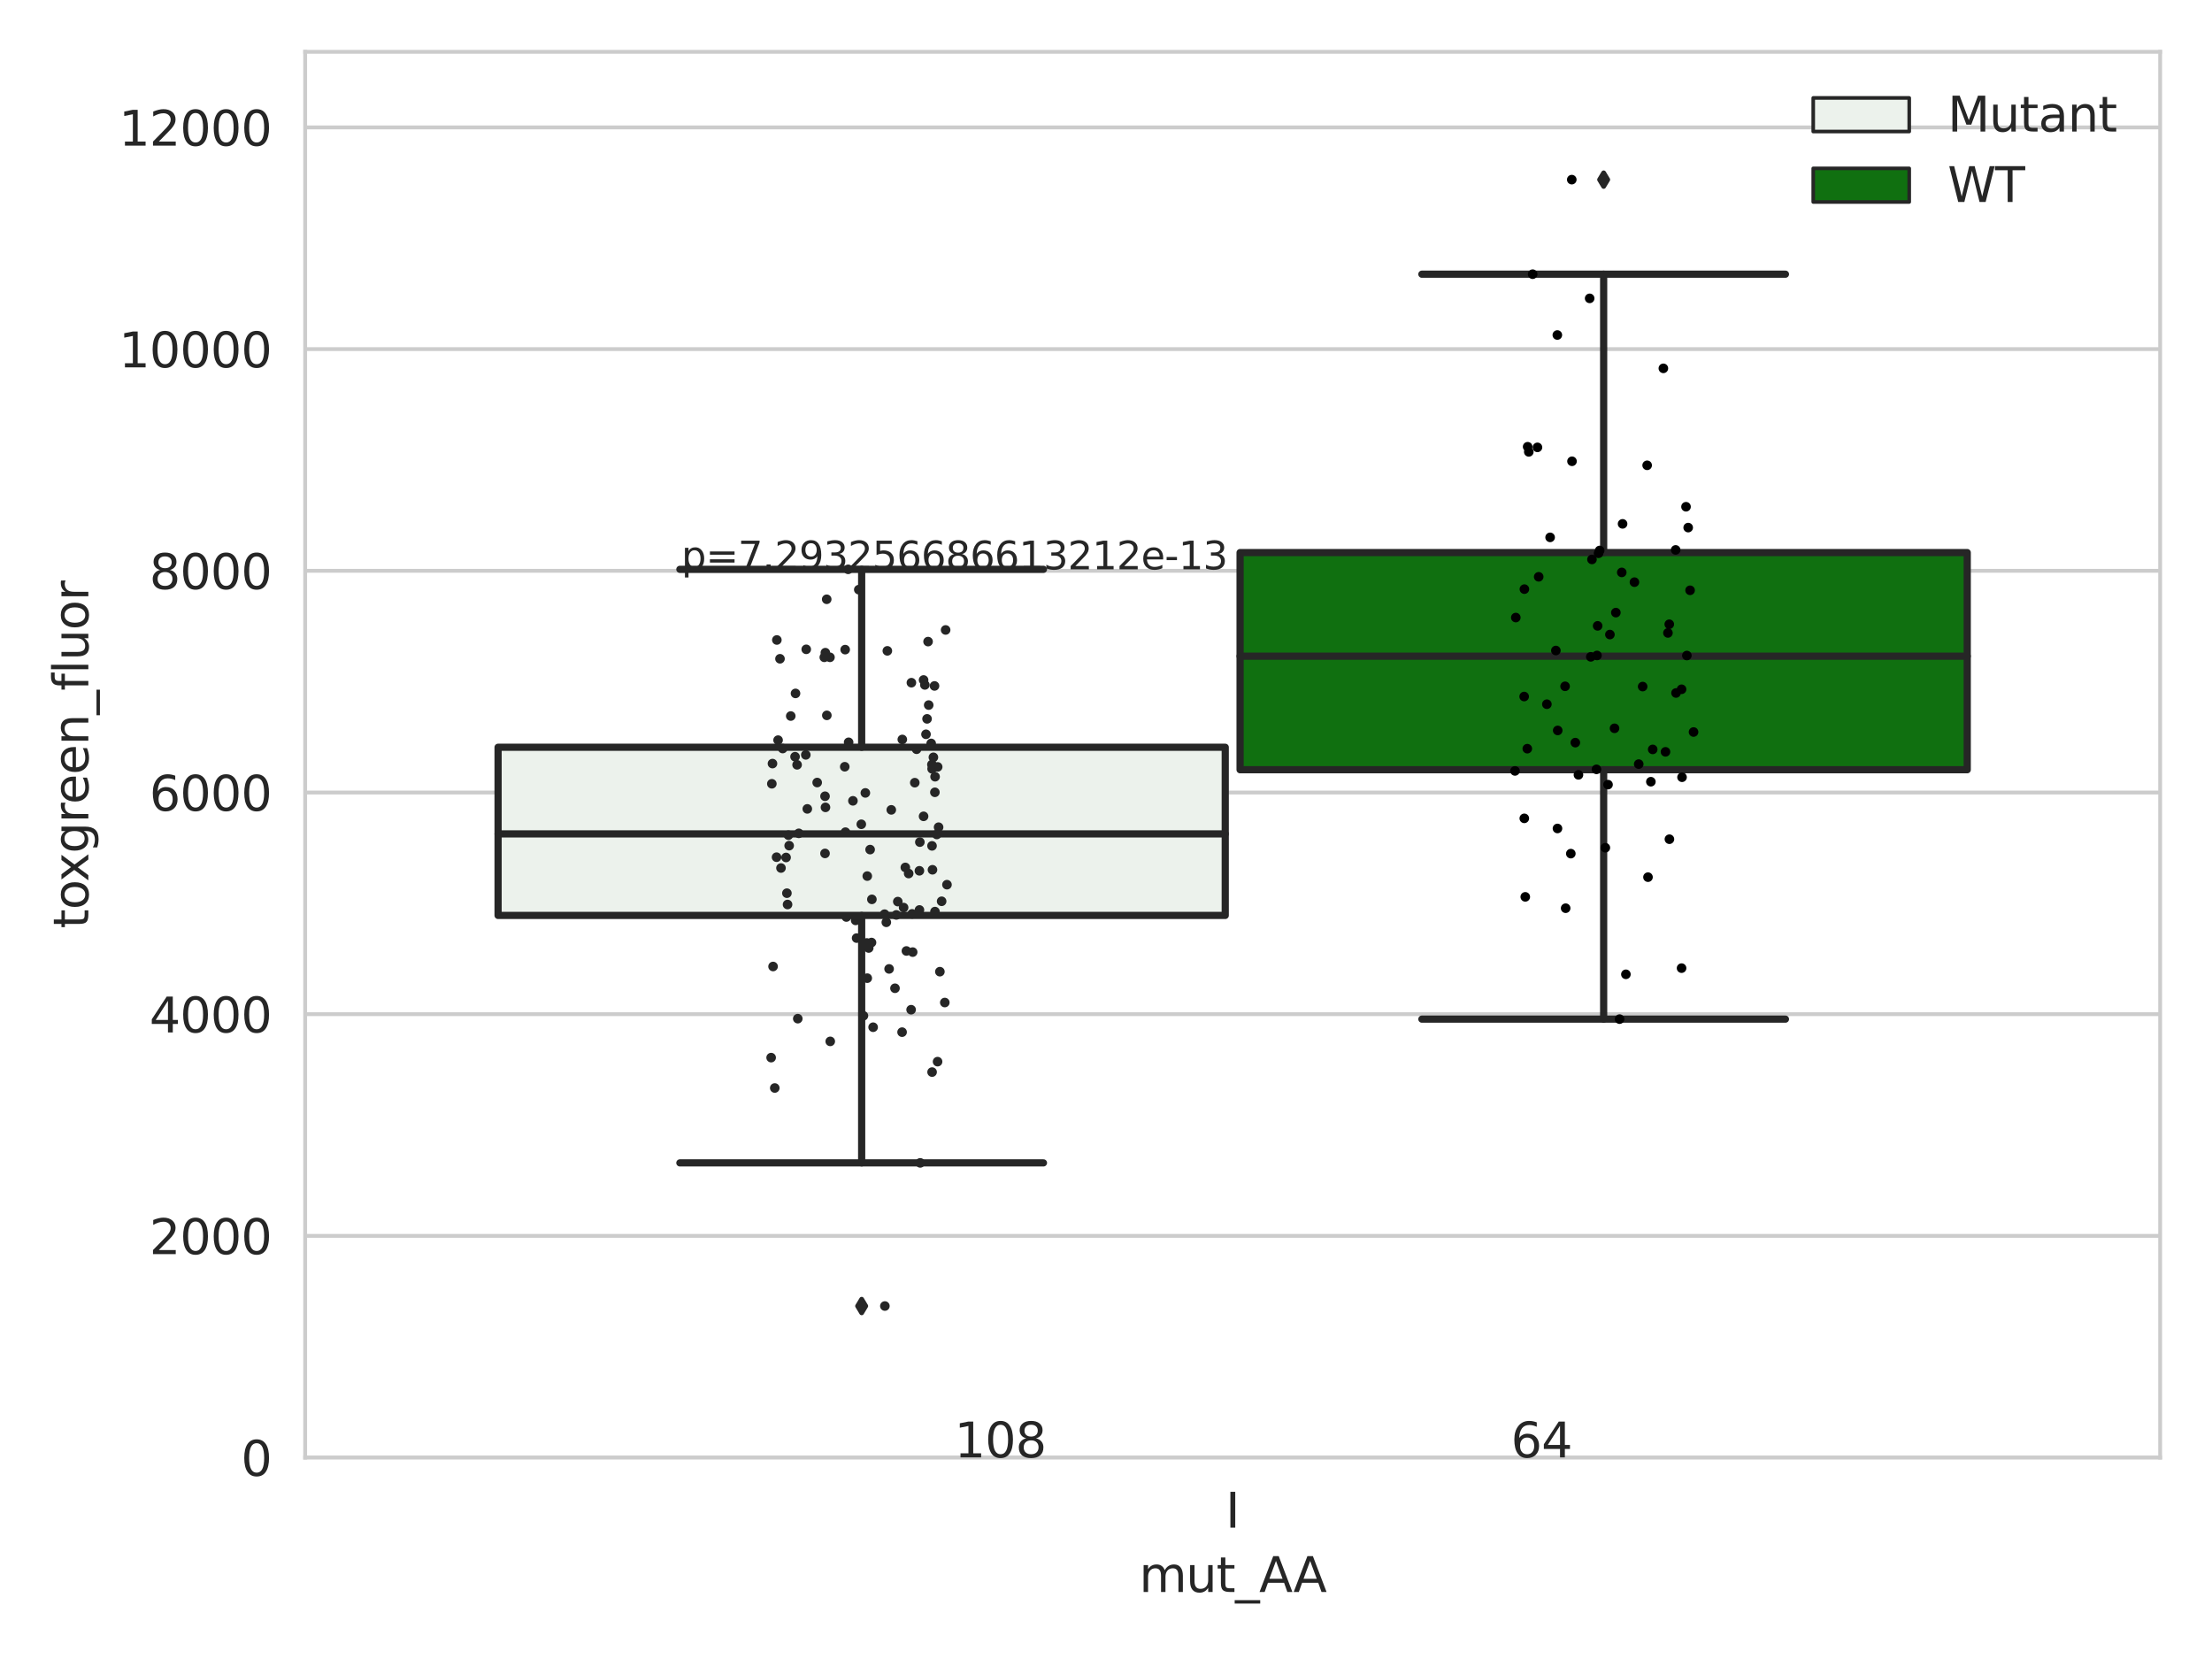 <?xml version="1.0" encoding="utf-8" standalone="no"?>
<!DOCTYPE svg PUBLIC "-//W3C//DTD SVG 1.1//EN"
  "http://www.w3.org/Graphics/SVG/1.1/DTD/svg11.dtd">
<svg xmlns:xlink="http://www.w3.org/1999/xlink" width="460.8pt" height="345.6pt" viewBox="0 0 460.8 345.6" xmlns="http://www.w3.org/2000/svg" version="1.1">
 <defs>
  <style type="text/css">*{stroke-linejoin: round; stroke-linecap: butt}</style>
 </defs>
 <g id="figure_1">
  <g id="patch_1">
   <path d="M 0 345.6 
L 460.8 345.6 
L 460.8 0 
L 0 0 
z
" style="fill: #ffffff"/>
  </g>
  <g id="axes_1">
   <g id="patch_2">
    <path d="M 63.571 303.64 
L 450 303.64 
L 450 10.8 
L 63.571 10.8 
z
" style="fill: #ffffff"/>
   </g>
   <g id="matplotlib.axis_1">
    <g id="xtick_1">
     <g id="text_1">
      <!-- I -->
      <g style="fill: #262626" transform="translate(255.311 318.238) scale(0.1 -0.1)">
       <defs>
        <path id="DejaVuSans-49" d="M 628 4666 
L 1259 4666 
L 1259 0 
L 628 0 
L 628 4666 
z
" transform="scale(0.016)"/>
       </defs>
       <use xlink:href="#DejaVuSans-49"/>
      </g>
     </g>
    </g>
    <g id="text_2">
     <!-- mut_AA -->
     <g style="fill: #262626" transform="translate(237.308 331.638) scale(0.1 -0.1)">
      <defs>
       <path id="DejaVuSans-6d" d="M 3328 2828 
Q 3544 3216 3844 3400 
Q 4144 3584 4550 3584 
Q 5097 3584 5394 3201 
Q 5691 2819 5691 2113 
L 5691 0 
L 5113 0 
L 5113 2094 
Q 5113 2597 4934 2840 
Q 4756 3084 4391 3084 
Q 3944 3084 3684 2787 
Q 3425 2491 3425 1978 
L 3425 0 
L 2847 0 
L 2847 2094 
Q 2847 2600 2669 2842 
Q 2491 3084 2119 3084 
Q 1678 3084 1418 2786 
Q 1159 2488 1159 1978 
L 1159 0 
L 581 0 
L 581 3500 
L 1159 3500 
L 1159 2956 
Q 1356 3278 1631 3431 
Q 1906 3584 2284 3584 
Q 2666 3584 2933 3390 
Q 3200 3197 3328 2828 
z
" transform="scale(0.016)"/>
       <path id="DejaVuSans-75" d="M 544 1381 
L 544 3500 
L 1119 3500 
L 1119 1403 
Q 1119 906 1312 657 
Q 1506 409 1894 409 
Q 2359 409 2629 706 
Q 2900 1003 2900 1516 
L 2900 3500 
L 3475 3500 
L 3475 0 
L 2900 0 
L 2900 538 
Q 2691 219 2414 64 
Q 2138 -91 1772 -91 
Q 1169 -91 856 284 
Q 544 659 544 1381 
z
M 1991 3584 
L 1991 3584 
z
" transform="scale(0.016)"/>
       <path id="DejaVuSans-74" d="M 1172 4494 
L 1172 3500 
L 2356 3500 
L 2356 3053 
L 1172 3053 
L 1172 1153 
Q 1172 725 1289 603 
Q 1406 481 1766 481 
L 2356 481 
L 2356 0 
L 1766 0 
Q 1100 0 847 248 
Q 594 497 594 1153 
L 594 3053 
L 172 3053 
L 172 3500 
L 594 3500 
L 594 4494 
L 1172 4494 
z
" transform="scale(0.016)"/>
       <path id="DejaVuSans-5f" d="M 3263 -1063 
L 3263 -1509 
L -63 -1509 
L -63 -1063 
L 3263 -1063 
z
" transform="scale(0.016)"/>
       <path id="DejaVuSans-41" d="M 2188 4044 
L 1331 1722 
L 3047 1722 
L 2188 4044 
z
M 1831 4666 
L 2547 4666 
L 4325 0 
L 3669 0 
L 3244 1197 
L 1141 1197 
L 716 0 
L 50 0 
L 1831 4666 
z
" transform="scale(0.016)"/>
      </defs>
      <use xlink:href="#DejaVuSans-6d"/>
      <use xlink:href="#DejaVuSans-75" x="97.412"/>
      <use xlink:href="#DejaVuSans-74" x="160.791"/>
      <use xlink:href="#DejaVuSans-5f" x="200"/>
      <use xlink:href="#DejaVuSans-41" x="250"/>
      <use xlink:href="#DejaVuSans-41" x="321.158"/>
     </g>
    </g>
   </g>
   <g id="matplotlib.axis_2">
    <g id="ytick_1">
     <g id="line2d_1">
      <path d="M 63.571 303.64 
L 450 303.64 
" clip-path="url(#pcdfdae7c37)" style="fill: none; stroke: #cccccc; stroke-width: 0.8; stroke-linecap: round"/>
     </g>
     <g id="text_3">
      <!-- 0 -->
      <g style="fill: #262626" transform="translate(50.209 307.439) scale(0.1 -0.1)">
       <defs>
        <path id="DejaVuSans-30" d="M 2034 4250 
Q 1547 4250 1301 3770 
Q 1056 3291 1056 2328 
Q 1056 1369 1301 889 
Q 1547 409 2034 409 
Q 2525 409 2770 889 
Q 3016 1369 3016 2328 
Q 3016 3291 2770 3770 
Q 2525 4250 2034 4250 
z
M 2034 4750 
Q 2819 4750 3233 4129 
Q 3647 3509 3647 2328 
Q 3647 1150 3233 529 
Q 2819 -91 2034 -91 
Q 1250 -91 836 529 
Q 422 1150 422 2328 
Q 422 3509 836 4129 
Q 1250 4750 2034 4750 
z
" transform="scale(0.016)"/>
       </defs>
       <use xlink:href="#DejaVuSans-30"/>
      </g>
     </g>
    </g>
    <g id="ytick_2">
     <g id="line2d_2">
      <path d="M 63.571 257.457 
L 450 257.457 
" clip-path="url(#pcdfdae7c37)" style="fill: none; stroke: #cccccc; stroke-width: 0.8; stroke-linecap: round"/>
     </g>
     <g id="text_4">
      <!-- 2000 -->
      <g style="fill: #262626" transform="translate(31.121 261.256) scale(0.1 -0.1)">
       <defs>
        <path id="DejaVuSans-32" d="M 1228 531 
L 3431 531 
L 3431 0 
L 469 0 
L 469 531 
Q 828 903 1448 1529 
Q 2069 2156 2228 2338 
Q 2531 2678 2651 2914 
Q 2772 3150 2772 3378 
Q 2772 3750 2511 3984 
Q 2250 4219 1831 4219 
Q 1534 4219 1204 4116 
Q 875 4013 500 3803 
L 500 4441 
Q 881 4594 1212 4672 
Q 1544 4750 1819 4750 
Q 2544 4750 2975 4387 
Q 3406 4025 3406 3419 
Q 3406 3131 3298 2873 
Q 3191 2616 2906 2266 
Q 2828 2175 2409 1742 
Q 1991 1309 1228 531 
z
" transform="scale(0.016)"/>
       </defs>
       <use xlink:href="#DejaVuSans-32"/>
       <use xlink:href="#DejaVuSans-30" x="63.623"/>
       <use xlink:href="#DejaVuSans-30" x="127.246"/>
       <use xlink:href="#DejaVuSans-30" x="190.869"/>
      </g>
     </g>
    </g>
    <g id="ytick_3">
     <g id="line2d_3">
      <path d="M 63.571 211.274 
L 450 211.274 
" clip-path="url(#pcdfdae7c37)" style="fill: none; stroke: #cccccc; stroke-width: 0.8; stroke-linecap: round"/>
     </g>
     <g id="text_5">
      <!-- 4000 -->
      <g style="fill: #262626" transform="translate(31.121 215.073) scale(0.1 -0.1)">
       <defs>
        <path id="DejaVuSans-34" d="M 2419 4116 
L 825 1625 
L 2419 1625 
L 2419 4116 
z
M 2253 4666 
L 3047 4666 
L 3047 1625 
L 3713 1625 
L 3713 1100 
L 3047 1100 
L 3047 0 
L 2419 0 
L 2419 1100 
L 313 1100 
L 313 1709 
L 2253 4666 
z
" transform="scale(0.016)"/>
       </defs>
       <use xlink:href="#DejaVuSans-34"/>
       <use xlink:href="#DejaVuSans-30" x="63.623"/>
       <use xlink:href="#DejaVuSans-30" x="127.246"/>
       <use xlink:href="#DejaVuSans-30" x="190.869"/>
      </g>
     </g>
    </g>
    <g id="ytick_4">
     <g id="line2d_4">
      <path d="M 63.571 165.091 
L 450 165.091 
" clip-path="url(#pcdfdae7c37)" style="fill: none; stroke: #cccccc; stroke-width: 0.8; stroke-linecap: round"/>
     </g>
     <g id="text_6">
      <!-- 6000 -->
      <g style="fill: #262626" transform="translate(31.121 168.89) scale(0.1 -0.1)">
       <defs>
        <path id="DejaVuSans-36" d="M 2113 2584 
Q 1688 2584 1439 2293 
Q 1191 2003 1191 1497 
Q 1191 994 1439 701 
Q 1688 409 2113 409 
Q 2538 409 2786 701 
Q 3034 994 3034 1497 
Q 3034 2003 2786 2293 
Q 2538 2584 2113 2584 
z
M 3366 4563 
L 3366 3988 
Q 3128 4100 2886 4159 
Q 2644 4219 2406 4219 
Q 1781 4219 1451 3797 
Q 1122 3375 1075 2522 
Q 1259 2794 1537 2939 
Q 1816 3084 2150 3084 
Q 2853 3084 3261 2657 
Q 3669 2231 3669 1497 
Q 3669 778 3244 343 
Q 2819 -91 2113 -91 
Q 1303 -91 875 529 
Q 447 1150 447 2328 
Q 447 3434 972 4092 
Q 1497 4750 2381 4750 
Q 2619 4750 2861 4703 
Q 3103 4656 3366 4563 
z
" transform="scale(0.016)"/>
       </defs>
       <use xlink:href="#DejaVuSans-36"/>
       <use xlink:href="#DejaVuSans-30" x="63.623"/>
       <use xlink:href="#DejaVuSans-30" x="127.246"/>
       <use xlink:href="#DejaVuSans-30" x="190.869"/>
      </g>
     </g>
    </g>
    <g id="ytick_5">
     <g id="line2d_5">
      <path d="M 63.571 118.908 
L 450 118.908 
" clip-path="url(#pcdfdae7c37)" style="fill: none; stroke: #cccccc; stroke-width: 0.8; stroke-linecap: round"/>
     </g>
     <g id="text_7">
      <!-- 8000 -->
      <g style="fill: #262626" transform="translate(31.121 122.707) scale(0.1 -0.1)">
       <defs>
        <path id="DejaVuSans-38" d="M 2034 2216 
Q 1584 2216 1326 1975 
Q 1069 1734 1069 1313 
Q 1069 891 1326 650 
Q 1584 409 2034 409 
Q 2484 409 2743 651 
Q 3003 894 3003 1313 
Q 3003 1734 2745 1975 
Q 2488 2216 2034 2216 
z
M 1403 2484 
Q 997 2584 770 2862 
Q 544 3141 544 3541 
Q 544 4100 942 4425 
Q 1341 4750 2034 4750 
Q 2731 4750 3128 4425 
Q 3525 4100 3525 3541 
Q 3525 3141 3298 2862 
Q 3072 2584 2669 2484 
Q 3125 2378 3379 2068 
Q 3634 1759 3634 1313 
Q 3634 634 3220 271 
Q 2806 -91 2034 -91 
Q 1263 -91 848 271 
Q 434 634 434 1313 
Q 434 1759 690 2068 
Q 947 2378 1403 2484 
z
M 1172 3481 
Q 1172 3119 1398 2916 
Q 1625 2713 2034 2713 
Q 2441 2713 2670 2916 
Q 2900 3119 2900 3481 
Q 2900 3844 2670 4047 
Q 2441 4250 2034 4250 
Q 1625 4250 1398 4047 
Q 1172 3844 1172 3481 
z
" transform="scale(0.016)"/>
       </defs>
       <use xlink:href="#DejaVuSans-38"/>
       <use xlink:href="#DejaVuSans-30" x="63.623"/>
       <use xlink:href="#DejaVuSans-30" x="127.246"/>
       <use xlink:href="#DejaVuSans-30" x="190.869"/>
      </g>
     </g>
    </g>
    <g id="ytick_6">
     <g id="line2d_6">
      <path d="M 63.571 72.725 
L 450 72.725 
" clip-path="url(#pcdfdae7c37)" style="fill: none; stroke: #cccccc; stroke-width: 0.8; stroke-linecap: round"/>
     </g>
     <g id="text_8">
      <!-- 10000 -->
      <g style="fill: #262626" transform="translate(24.759 76.525) scale(0.1 -0.1)">
       <defs>
        <path id="DejaVuSans-31" d="M 794 531 
L 1825 531 
L 1825 4091 
L 703 3866 
L 703 4441 
L 1819 4666 
L 2450 4666 
L 2450 531 
L 3481 531 
L 3481 0 
L 794 0 
L 794 531 
z
" transform="scale(0.016)"/>
       </defs>
       <use xlink:href="#DejaVuSans-31"/>
       <use xlink:href="#DejaVuSans-30" x="63.623"/>
       <use xlink:href="#DejaVuSans-30" x="127.246"/>
       <use xlink:href="#DejaVuSans-30" x="190.869"/>
       <use xlink:href="#DejaVuSans-30" x="254.492"/>
      </g>
     </g>
    </g>
    <g id="ytick_7">
     <g id="line2d_7">
      <path d="M 63.571 26.542 
L 450 26.542 
" clip-path="url(#pcdfdae7c37)" style="fill: none; stroke: #cccccc; stroke-width: 0.8; stroke-linecap: round"/>
     </g>
     <g id="text_9">
      <!-- 12000 -->
      <g style="fill: #262626" transform="translate(24.759 30.342) scale(0.1 -0.1)">
       <use xlink:href="#DejaVuSans-31"/>
       <use xlink:href="#DejaVuSans-32" x="63.623"/>
       <use xlink:href="#DejaVuSans-30" x="127.246"/>
       <use xlink:href="#DejaVuSans-30" x="190.869"/>
       <use xlink:href="#DejaVuSans-30" x="254.492"/>
      </g>
     </g>
    </g>
    <g id="text_10">
     <!-- toxgreen_fluor -->
     <g style="fill: #262626" transform="translate(18.401 193.415) rotate(-90) scale(0.1 -0.1)">
      <defs>
       <path id="DejaVuSans-6f" d="M 1959 3097 
Q 1497 3097 1228 2736 
Q 959 2375 959 1747 
Q 959 1119 1226 758 
Q 1494 397 1959 397 
Q 2419 397 2687 759 
Q 2956 1122 2956 1747 
Q 2956 2369 2687 2733 
Q 2419 3097 1959 3097 
z
M 1959 3584 
Q 2709 3584 3137 3096 
Q 3566 2609 3566 1747 
Q 3566 888 3137 398 
Q 2709 -91 1959 -91 
Q 1206 -91 779 398 
Q 353 888 353 1747 
Q 353 2609 779 3096 
Q 1206 3584 1959 3584 
z
" transform="scale(0.016)"/>
       <path id="DejaVuSans-78" d="M 3513 3500 
L 2247 1797 
L 3578 0 
L 2900 0 
L 1881 1375 
L 863 0 
L 184 0 
L 1544 1831 
L 300 3500 
L 978 3500 
L 1906 2253 
L 2834 3500 
L 3513 3500 
z
" transform="scale(0.016)"/>
       <path id="DejaVuSans-67" d="M 2906 1791 
Q 2906 2416 2648 2759 
Q 2391 3103 1925 3103 
Q 1463 3103 1205 2759 
Q 947 2416 947 1791 
Q 947 1169 1205 825 
Q 1463 481 1925 481 
Q 2391 481 2648 825 
Q 2906 1169 2906 1791 
z
M 3481 434 
Q 3481 -459 3084 -895 
Q 2688 -1331 1869 -1331 
Q 1566 -1331 1297 -1286 
Q 1028 -1241 775 -1147 
L 775 -588 
Q 1028 -725 1275 -790 
Q 1522 -856 1778 -856 
Q 2344 -856 2625 -561 
Q 2906 -266 2906 331 
L 2906 616 
Q 2728 306 2450 153 
Q 2172 0 1784 0 
Q 1141 0 747 490 
Q 353 981 353 1791 
Q 353 2603 747 3093 
Q 1141 3584 1784 3584 
Q 2172 3584 2450 3431 
Q 2728 3278 2906 2969 
L 2906 3500 
L 3481 3500 
L 3481 434 
z
" transform="scale(0.016)"/>
       <path id="DejaVuSans-72" d="M 2631 2963 
Q 2534 3019 2420 3045 
Q 2306 3072 2169 3072 
Q 1681 3072 1420 2755 
Q 1159 2438 1159 1844 
L 1159 0 
L 581 0 
L 581 3500 
L 1159 3500 
L 1159 2956 
Q 1341 3275 1631 3429 
Q 1922 3584 2338 3584 
Q 2397 3584 2469 3576 
Q 2541 3569 2628 3553 
L 2631 2963 
z
" transform="scale(0.016)"/>
       <path id="DejaVuSans-65" d="M 3597 1894 
L 3597 1613 
L 953 1613 
Q 991 1019 1311 708 
Q 1631 397 2203 397 
Q 2534 397 2845 478 
Q 3156 559 3463 722 
L 3463 178 
Q 3153 47 2828 -22 
Q 2503 -91 2169 -91 
Q 1331 -91 842 396 
Q 353 884 353 1716 
Q 353 2575 817 3079 
Q 1281 3584 2069 3584 
Q 2775 3584 3186 3129 
Q 3597 2675 3597 1894 
z
M 3022 2063 
Q 3016 2534 2758 2815 
Q 2500 3097 2075 3097 
Q 1594 3097 1305 2825 
Q 1016 2553 972 2059 
L 3022 2063 
z
" transform="scale(0.016)"/>
       <path id="DejaVuSans-6e" d="M 3513 2113 
L 3513 0 
L 2938 0 
L 2938 2094 
Q 2938 2591 2744 2837 
Q 2550 3084 2163 3084 
Q 1697 3084 1428 2787 
Q 1159 2491 1159 1978 
L 1159 0 
L 581 0 
L 581 3500 
L 1159 3500 
L 1159 2956 
Q 1366 3272 1645 3428 
Q 1925 3584 2291 3584 
Q 2894 3584 3203 3211 
Q 3513 2838 3513 2113 
z
" transform="scale(0.016)"/>
       <path id="DejaVuSans-66" d="M 2375 4863 
L 2375 4384 
L 1825 4384 
Q 1516 4384 1395 4259 
Q 1275 4134 1275 3809 
L 1275 3500 
L 2222 3500 
L 2222 3053 
L 1275 3053 
L 1275 0 
L 697 0 
L 697 3053 
L 147 3053 
L 147 3500 
L 697 3500 
L 697 3744 
Q 697 4328 969 4595 
Q 1241 4863 1831 4863 
L 2375 4863 
z
" transform="scale(0.016)"/>
       <path id="DejaVuSans-6c" d="M 603 4863 
L 1178 4863 
L 1178 0 
L 603 0 
L 603 4863 
z
" transform="scale(0.016)"/>
      </defs>
      <use xlink:href="#DejaVuSans-74"/>
      <use xlink:href="#DejaVuSans-6f" x="39.209"/>
      <use xlink:href="#DejaVuSans-78" x="97.266"/>
      <use xlink:href="#DejaVuSans-67" x="156.445"/>
      <use xlink:href="#DejaVuSans-72" x="219.922"/>
      <use xlink:href="#DejaVuSans-65" x="258.785"/>
      <use xlink:href="#DejaVuSans-65" x="320.309"/>
      <use xlink:href="#DejaVuSans-6e" x="381.832"/>
      <use xlink:href="#DejaVuSans-5f" x="445.211"/>
      <use xlink:href="#DejaVuSans-66" x="495.211"/>
      <use xlink:href="#DejaVuSans-6c" x="530.416"/>
      <use xlink:href="#DejaVuSans-75" x="558.199"/>
      <use xlink:href="#DejaVuSans-6f" x="621.578"/>
      <use xlink:href="#DejaVuSans-72" x="682.76"/>
     </g>
    </g>
   </g>
   <g id="patch_3">
    <path d="M 103.76 190.703 
L 255.24 190.703 
L 255.24 155.668 
L 103.76 155.668 
L 103.76 190.703 
z
" clip-path="url(#pcdfdae7c37)" style="fill: #ecf2ec; stroke: #262626; stroke-width: 1.5; stroke-linejoin: miter"/>
   </g>
   <g id="patch_4">
    <path d="M 258.331 160.351 
L 409.811 160.351 
L 409.811 115.11 
L 258.331 115.11 
L 258.331 160.351 
z
" clip-path="url(#pcdfdae7c37)" style="fill: #107010; stroke: #262626; stroke-width: 1.5; stroke-linejoin: miter"/>
   </g>
   <g id="patch_5">
    <path d="M 256.786 303.64 
L 256.786 303.64 
L 256.786 303.64 
L 256.786 303.64 
z
" clip-path="url(#pcdfdae7c37)" style="fill: #ecf2ec; stroke: #262626; stroke-width: 0.75; stroke-linejoin: miter"/>
   </g>
   <g id="patch_6">
    <path d="M 256.786 303.64 
L 256.786 303.64 
L 256.786 303.64 
L 256.786 303.64 
z
" clip-path="url(#pcdfdae7c37)" style="fill: #107010; stroke: #262626; stroke-width: 0.75; stroke-linejoin: miter"/>
   </g>
   <g id="PathCollection_1"/>
   <g id="PathCollection_2"/>
   <g id="line2d_8">
    <path d="M 179.5 190.703 
L 179.5 242.249 
" clip-path="url(#pcdfdae7c37)" style="fill: none; stroke: #262626; stroke-width: 1.5; stroke-linecap: round"/>
   </g>
   <g id="line2d_9">
    <path d="M 179.5 155.668 
L 179.5 118.602 
" clip-path="url(#pcdfdae7c37)" style="fill: none; stroke: #262626; stroke-width: 1.5; stroke-linecap: round"/>
   </g>
   <g id="line2d_10">
    <path d="M 141.63 242.249 
L 217.37 242.249 
" clip-path="url(#pcdfdae7c37)" style="fill: none; stroke: #262626; stroke-width: 1.5; stroke-linecap: round"/>
   </g>
   <g id="line2d_11">
    <path d="M 141.63 118.602 
L 217.37 118.602 
" clip-path="url(#pcdfdae7c37)" style="fill: none; stroke: #262626; stroke-width: 1.5; stroke-linecap: round"/>
   </g>
   <g id="line2d_12">
    <defs>
     <path id="me2467fd65c" d="M -0 1.414 
L 0.849 0 
L 0 -1.414 
L -0.849 -0 
z
" style="stroke: #262626; stroke-linejoin: miter"/>
    </defs>
    <g clip-path="url(#pcdfdae7c37)">
     <use xlink:href="#me2467fd65c" x="179.5" y="272.07" style="fill: #262626; stroke: #262626; stroke-linejoin: miter"/>
    </g>
   </g>
   <g id="line2d_13">
    <path d="M 334.071 160.351 
L 334.071 212.303 
" clip-path="url(#pcdfdae7c37)" style="fill: none; stroke: #262626; stroke-width: 1.5; stroke-linecap: round"/>
   </g>
   <g id="line2d_14">
    <path d="M 334.071 115.11 
L 334.071 57.119 
" clip-path="url(#pcdfdae7c37)" style="fill: none; stroke: #262626; stroke-width: 1.5; stroke-linecap: round"/>
   </g>
   <g id="line2d_15">
    <path d="M 296.201 212.303 
L 371.941 212.303 
" clip-path="url(#pcdfdae7c37)" style="fill: none; stroke: #262626; stroke-width: 1.5; stroke-linecap: round"/>
   </g>
   <g id="line2d_16">
    <path d="M 296.201 57.119 
L 371.941 57.119 
" clip-path="url(#pcdfdae7c37)" style="fill: none; stroke: #262626; stroke-width: 1.5; stroke-linecap: round"/>
   </g>
   <g id="line2d_17">
    <g clip-path="url(#pcdfdae7c37)">
     <use xlink:href="#me2467fd65c" x="334.071" y="37.422" style="fill: #262626; stroke: #262626; stroke-linejoin: miter"/>
    </g>
   </g>
   <g id="line2d_18">
    <path d="M 103.76 173.717 
L 255.24 173.717 
" clip-path="url(#pcdfdae7c37)" style="fill: none; stroke: #262626; stroke-width: 1.5; stroke-linecap: round"/>
   </g>
   <g id="line2d_19">
    <path d="M 258.331 136.695 
L 409.811 136.695 
" clip-path="url(#pcdfdae7c37)" style="fill: none; stroke: #262626; stroke-width: 1.5; stroke-linecap: round"/>
   </g>
   <g id="patch_7">
    <path d="M 63.571 303.64 
L 63.571 10.8 
" style="fill: none; stroke: #cccccc; stroke-width: 0.8; stroke-linejoin: miter; stroke-linecap: square"/>
   </g>
   <g id="patch_8">
    <path d="M 450 303.64 
L 450 10.8 
" style="fill: none; stroke: #cccccc; stroke-width: 0.8; stroke-linejoin: miter; stroke-linecap: square"/>
   </g>
   <g id="patch_9">
    <path d="M 63.571 303.64 
L 450 303.64 
" style="fill: none; stroke: #cccccc; stroke-width: 0.8; stroke-linejoin: miter; stroke-linecap: square"/>
   </g>
   <g id="patch_10">
    <path d="M 63.571 10.8 
L 450 10.8 
" style="fill: none; stroke: #cccccc; stroke-width: 0.8; stroke-linejoin: miter; stroke-linecap: square"/>
   </g>
   <g id="PathCollection_3">
    <defs>
     <path id="C0_0_66ff2cfbb8" d="M 0 1 
C 0.265 1 0.52 0.895 0.707 0.707 
C 0.895 0.52 1 0.265 1 -0 
C 1 -0.265 0.895 -0.52 0.707 -0.707 
C 0.52 -0.895 0.265 -1 0 -1 
C -0.265 -1 -0.52 -0.895 -0.707 -0.707 
C -0.895 -0.52 -1 -0.265 -1 0 
C -1 0.265 -0.895 0.52 -0.707 0.707 
C -0.52 0.895 -0.265 1 0 1 
z
"/>
    </defs>
    <g clip-path="url(#pcdfdae7c37)">
     <use xlink:href="#C0_0_66ff2cfbb8" x="166.193" y="212.206" style="fill: #262626"/>
    </g>
    <g clip-path="url(#pcdfdae7c37)">
     <use xlink:href="#C0_0_66ff2cfbb8" x="176.785" y="154.635" style="fill: #262626"/>
    </g>
    <g clip-path="url(#pcdfdae7c37)">
     <use xlink:href="#C0_0_66ff2cfbb8" x="187.921" y="215.015" style="fill: #262626"/>
    </g>
    <g clip-path="url(#pcdfdae7c37)">
     <use xlink:href="#C0_0_66ff2cfbb8" x="180.562" y="196.433" style="fill: #262626"/>
    </g>
    <g clip-path="url(#pcdfdae7c37)">
     <use xlink:href="#C0_0_66ff2cfbb8" x="172.956" y="216.937" style="fill: #262626"/>
    </g>
    <g clip-path="url(#pcdfdae7c37)">
     <use xlink:href="#C0_0_66ff2cfbb8" x="194.158" y="176.209" style="fill: #262626"/>
    </g>
    <g clip-path="url(#pcdfdae7c37)">
     <use xlink:href="#C0_0_66ff2cfbb8" x="193.334" y="133.656" style="fill: #262626"/>
    </g>
    <g clip-path="url(#pcdfdae7c37)">
     <use xlink:href="#C0_0_66ff2cfbb8" x="162.087" y="154.186" style="fill: #262626"/>
    </g>
    <g clip-path="url(#pcdfdae7c37)">
     <use xlink:href="#C0_0_66ff2cfbb8" x="176.123" y="173.356" style="fill: #262626"/>
    </g>
    <g clip-path="url(#pcdfdae7c37)">
     <use xlink:href="#C0_0_66ff2cfbb8" x="171.869" y="165.871" style="fill: #262626"/>
    </g>
    <g clip-path="url(#pcdfdae7c37)">
     <use xlink:href="#C0_0_66ff2cfbb8" x="194.754" y="165.051" style="fill: #262626"/>
    </g>
    <g clip-path="url(#pcdfdae7c37)">
     <use xlink:href="#C0_0_66ff2cfbb8" x="160.79" y="163.274" style="fill: #262626"/>
    </g>
    <g clip-path="url(#pcdfdae7c37)">
     <use xlink:href="#C0_0_66ff2cfbb8" x="191.695" y="242.249" style="fill: #262626"/>
    </g>
    <g clip-path="url(#pcdfdae7c37)">
     <use xlink:href="#C0_0_66ff2cfbb8" x="164.729" y="149.164" style="fill: #262626"/>
    </g>
    <g clip-path="url(#pcdfdae7c37)">
     <use xlink:href="#C0_0_66ff2cfbb8" x="162.694" y="180.824" style="fill: #262626"/>
    </g>
    <g clip-path="url(#pcdfdae7c37)">
     <use xlink:href="#C0_0_66ff2cfbb8" x="187.027" y="187.818" style="fill: #262626"/>
    </g>
    <g clip-path="url(#pcdfdae7c37)">
     <use xlink:href="#C0_0_66ff2cfbb8" x="194.773" y="189.9" style="fill: #262626"/>
    </g>
    <g clip-path="url(#pcdfdae7c37)">
     <use xlink:href="#C0_0_66ff2cfbb8" x="163.046" y="155.934" style="fill: #262626"/>
    </g>
    <g clip-path="url(#pcdfdae7c37)">
     <use xlink:href="#C0_0_66ff2cfbb8" x="163.754" y="178.627" style="fill: #262626"/>
    </g>
    <g clip-path="url(#pcdfdae7c37)">
     <use xlink:href="#C0_0_66ff2cfbb8" x="192.398" y="170.056" style="fill: #262626"/>
    </g>
    <g clip-path="url(#pcdfdae7c37)">
     <use xlink:href="#C0_0_66ff2cfbb8" x="190.567" y="163.046" style="fill: #262626"/>
    </g>
    <g clip-path="url(#pcdfdae7c37)">
     <use xlink:href="#C0_0_66ff2cfbb8" x="186.443" y="205.872" style="fill: #262626"/>
    </g>
    <g clip-path="url(#pcdfdae7c37)">
     <use xlink:href="#C0_0_66ff2cfbb8" x="189.862" y="142.216" style="fill: #262626"/>
    </g>
    <g clip-path="url(#pcdfdae7c37)">
     <use xlink:href="#C0_0_66ff2cfbb8" x="192.399" y="141.653" style="fill: #262626"/>
    </g>
    <g clip-path="url(#pcdfdae7c37)">
     <use xlink:href="#C0_0_66ff2cfbb8" x="194.795" y="161.806" style="fill: #262626"/>
    </g>
    <g clip-path="url(#pcdfdae7c37)">
     <use xlink:href="#C0_0_66ff2cfbb8" x="161.773" y="178.57" style="fill: #262626"/>
    </g>
    <g clip-path="url(#pcdfdae7c37)">
     <use xlink:href="#C0_0_66ff2cfbb8" x="195.795" y="202.417" style="fill: #262626"/>
    </g>
    <g clip-path="url(#pcdfdae7c37)">
     <use xlink:href="#C0_0_66ff2cfbb8" x="164.24" y="173.983" style="fill: #262626"/>
    </g>
    <g clip-path="url(#pcdfdae7c37)">
     <use xlink:href="#C0_0_66ff2cfbb8" x="167.955" y="135.265" style="fill: #262626"/>
    </g>
    <g clip-path="url(#pcdfdae7c37)">
     <use xlink:href="#C0_0_66ff2cfbb8" x="190.01" y="190.375" style="fill: #262626"/>
    </g>
    <g clip-path="url(#pcdfdae7c37)">
     <use xlink:href="#C0_0_66ff2cfbb8" x="161.046" y="201.337" style="fill: #262626"/>
    </g>
    <g clip-path="url(#pcdfdae7c37)">
     <use xlink:href="#C0_0_66ff2cfbb8" x="195.336" y="159.759" style="fill: #262626"/>
    </g>
    <g clip-path="url(#pcdfdae7c37)">
     <use xlink:href="#C0_0_66ff2cfbb8" x="178.249" y="191.737" style="fill: #262626"/>
    </g>
    <g clip-path="url(#pcdfdae7c37)">
     <use xlink:href="#C0_0_66ff2cfbb8" x="193.124" y="149.751" style="fill: #262626"/>
    </g>
    <g clip-path="url(#pcdfdae7c37)">
     <use xlink:href="#C0_0_66ff2cfbb8" x="192.667" y="142.681" style="fill: #262626"/>
    </g>
    <g clip-path="url(#pcdfdae7c37)">
     <use xlink:href="#C0_0_66ff2cfbb8" x="181.551" y="196.344" style="fill: #262626"/>
    </g>
    <g clip-path="url(#pcdfdae7c37)">
     <use xlink:href="#C0_0_66ff2cfbb8" x="179.868" y="211.606" style="fill: #262626"/>
    </g>
    <g clip-path="url(#pcdfdae7c37)">
     <use xlink:href="#C0_0_66ff2cfbb8" x="191.537" y="189.561" style="fill: #262626"/>
    </g>
    <g clip-path="url(#pcdfdae7c37)">
     <use xlink:href="#C0_0_66ff2cfbb8" x="163.927" y="186.068" style="fill: #262626"/>
    </g>
    <g clip-path="url(#pcdfdae7c37)">
     <use xlink:href="#C0_0_66ff2cfbb8" x="194.253" y="181.19" style="fill: #262626"/>
    </g>
    <g clip-path="url(#pcdfdae7c37)">
     <use xlink:href="#C0_0_66ff2cfbb8" x="186.72" y="190.594" style="fill: #262626"/>
    </g>
    <g clip-path="url(#pcdfdae7c37)">
     <use xlink:href="#C0_0_66ff2cfbb8" x="166.05" y="159.324" style="fill: #262626"/>
    </g>
    <g clip-path="url(#pcdfdae7c37)">
     <use xlink:href="#C0_0_66ff2cfbb8" x="184.335" y="272.07" style="fill: #262626"/>
    </g>
    <g clip-path="url(#pcdfdae7c37)">
     <use xlink:href="#C0_0_66ff2cfbb8" x="181.63" y="187.351" style="fill: #262626"/>
    </g>
    <g clip-path="url(#pcdfdae7c37)">
     <use xlink:href="#C0_0_66ff2cfbb8" x="189.801" y="210.341" style="fill: #262626"/>
    </g>
    <g clip-path="url(#pcdfdae7c37)">
     <use xlink:href="#C0_0_66ff2cfbb8" x="170.235" y="163.016" style="fill: #262626"/>
    </g>
    <g clip-path="url(#pcdfdae7c37)">
     <use xlink:href="#C0_0_66ff2cfbb8" x="196.158" y="187.753" style="fill: #262626"/>
    </g>
    <g clip-path="url(#pcdfdae7c37)">
     <use xlink:href="#C0_0_66ff2cfbb8" x="176.312" y="191.03" style="fill: #262626"/>
    </g>
    <g clip-path="url(#pcdfdae7c37)">
     <use xlink:href="#C0_0_66ff2cfbb8" x="172.246" y="149.022" style="fill: #262626"/>
    </g>
    <g clip-path="url(#pcdfdae7c37)">
     <use xlink:href="#C0_0_66ff2cfbb8" x="172.896" y="136.931" style="fill: #262626"/>
    </g>
    <g clip-path="url(#pcdfdae7c37)">
     <use xlink:href="#C0_0_66ff2cfbb8" x="193.465" y="146.881" style="fill: #262626"/>
    </g>
    <g clip-path="url(#pcdfdae7c37)">
     <use xlink:href="#C0_0_66ff2cfbb8" x="184.271" y="190.439" style="fill: #262626"/>
    </g>
    <g clip-path="url(#pcdfdae7c37)">
     <use xlink:href="#C0_0_66ff2cfbb8" x="195.314" y="221.161" style="fill: #262626"/>
    </g>
    <g clip-path="url(#pcdfdae7c37)">
     <use xlink:href="#C0_0_66ff2cfbb8" x="195.15" y="173.837" style="fill: #262626"/>
    </g>
    <g clip-path="url(#pcdfdae7c37)">
     <use xlink:href="#C0_0_66ff2cfbb8" x="189.293" y="181.974" style="fill: #262626"/>
    </g>
    <g clip-path="url(#pcdfdae7c37)">
     <use xlink:href="#C0_0_66ff2cfbb8" x="172.219" y="124.839" style="fill: #262626"/>
    </g>
    <g clip-path="url(#pcdfdae7c37)">
     <use xlink:href="#C0_0_66ff2cfbb8" x="178.448" y="195.422" style="fill: #262626"/>
    </g>
    <g clip-path="url(#pcdfdae7c37)">
     <use xlink:href="#C0_0_66ff2cfbb8" x="177.681" y="166.827" style="fill: #262626"/>
    </g>
    <g clip-path="url(#pcdfdae7c37)">
     <use xlink:href="#C0_0_66ff2cfbb8" x="179.425" y="171.711" style="fill: #262626"/>
    </g>
    <g clip-path="url(#pcdfdae7c37)">
     <use xlink:href="#C0_0_66ff2cfbb8" x="190.129" y="198.342" style="fill: #262626"/>
    </g>
    <g clip-path="url(#pcdfdae7c37)">
     <use xlink:href="#C0_0_66ff2cfbb8" x="185.671" y="168.709" style="fill: #262626"/>
    </g>
    <g clip-path="url(#pcdfdae7c37)">
     <use xlink:href="#C0_0_66ff2cfbb8" x="188.823" y="198.103" style="fill: #262626"/>
    </g>
    <g clip-path="url(#pcdfdae7c37)">
     <use xlink:href="#C0_0_66ff2cfbb8" x="188.598" y="180.701" style="fill: #262626"/>
    </g>
    <g clip-path="url(#pcdfdae7c37)">
     <use xlink:href="#C0_0_66ff2cfbb8" x="191.528" y="181.403" style="fill: #262626"/>
    </g>
    <g clip-path="url(#pcdfdae7c37)">
     <use xlink:href="#C0_0_66ff2cfbb8" x="194.176" y="160.159" style="fill: #262626"/>
    </g>
    <g clip-path="url(#pcdfdae7c37)">
     <use xlink:href="#C0_0_66ff2cfbb8" x="171.867" y="177.783" style="fill: #262626"/>
    </g>
    <g clip-path="url(#pcdfdae7c37)">
     <use xlink:href="#C0_0_66ff2cfbb8" x="160.923" y="159.068" style="fill: #262626"/>
    </g>
    <g clip-path="url(#pcdfdae7c37)">
     <use xlink:href="#C0_0_66ff2cfbb8" x="194.172" y="223.333" style="fill: #262626"/>
    </g>
    <g clip-path="url(#pcdfdae7c37)">
     <use xlink:href="#C0_0_66ff2cfbb8" x="195.526" y="172.322" style="fill: #262626"/>
    </g>
    <g clip-path="url(#pcdfdae7c37)">
     <use xlink:href="#C0_0_66ff2cfbb8" x="196.818" y="208.845" style="fill: #262626"/>
    </g>
    <g clip-path="url(#pcdfdae7c37)">
     <use xlink:href="#C0_0_66ff2cfbb8" x="196.991" y="131.23" style="fill: #262626"/>
    </g>
    <g clip-path="url(#pcdfdae7c37)">
     <use xlink:href="#C0_0_66ff2cfbb8" x="165.721" y="144.45" style="fill: #262626"/>
    </g>
    <g clip-path="url(#pcdfdae7c37)">
     <use xlink:href="#C0_0_66ff2cfbb8" x="194.675" y="142.892" style="fill: #262626"/>
    </g>
    <g clip-path="url(#pcdfdae7c37)">
     <use xlink:href="#C0_0_66ff2cfbb8" x="190.939" y="156.083" style="fill: #262626"/>
    </g>
    <g clip-path="url(#pcdfdae7c37)">
     <use xlink:href="#C0_0_66ff2cfbb8" x="194.135" y="159.271" style="fill: #262626"/>
    </g>
    <g clip-path="url(#pcdfdae7c37)">
     <use xlink:href="#C0_0_66ff2cfbb8" x="161.832" y="133.319" style="fill: #262626"/>
    </g>
    <g clip-path="url(#pcdfdae7c37)">
     <use xlink:href="#C0_0_66ff2cfbb8" x="194.443" y="157.76" style="fill: #262626"/>
    </g>
    <g clip-path="url(#pcdfdae7c37)">
     <use xlink:href="#C0_0_66ff2cfbb8" x="180.27" y="165.178" style="fill: #262626"/>
    </g>
    <g clip-path="url(#pcdfdae7c37)">
     <use xlink:href="#C0_0_66ff2cfbb8" x="185.217" y="201.842" style="fill: #262626"/>
    </g>
    <g clip-path="url(#pcdfdae7c37)">
     <use xlink:href="#C0_0_66ff2cfbb8" x="161.4" y="226.649" style="fill: #262626"/>
    </g>
    <g clip-path="url(#pcdfdae7c37)">
     <use xlink:href="#C0_0_66ff2cfbb8" x="171.938" y="135.964" style="fill: #262626"/>
    </g>
    <g clip-path="url(#pcdfdae7c37)">
     <use xlink:href="#C0_0_66ff2cfbb8" x="181.889" y="213.99" style="fill: #262626"/>
    </g>
    <g clip-path="url(#pcdfdae7c37)">
     <use xlink:href="#C0_0_66ff2cfbb8" x="192.903" y="152.966" style="fill: #262626"/>
    </g>
    <g clip-path="url(#pcdfdae7c37)">
     <use xlink:href="#C0_0_66ff2cfbb8" x="176.688" y="118.602" style="fill: #262626"/>
    </g>
    <g clip-path="url(#pcdfdae7c37)">
     <use xlink:href="#C0_0_66ff2cfbb8" x="175.978" y="159.726" style="fill: #262626"/>
    </g>
    <g clip-path="url(#pcdfdae7c37)">
     <use xlink:href="#C0_0_66ff2cfbb8" x="168.178" y="168.506" style="fill: #262626"/>
    </g>
    <g clip-path="url(#pcdfdae7c37)">
     <use xlink:href="#C0_0_66ff2cfbb8" x="165.627" y="157.637" style="fill: #262626"/>
    </g>
    <g clip-path="url(#pcdfdae7c37)">
     <use xlink:href="#C0_0_66ff2cfbb8" x="187.968" y="154.044" style="fill: #262626"/>
    </g>
    <g clip-path="url(#pcdfdae7c37)">
     <use xlink:href="#C0_0_66ff2cfbb8" x="160.643" y="220.321" style="fill: #262626"/>
    </g>
    <g clip-path="url(#pcdfdae7c37)">
     <use xlink:href="#C0_0_66ff2cfbb8" x="164.396" y="176.164" style="fill: #262626"/>
    </g>
    <g clip-path="url(#pcdfdae7c37)">
     <use xlink:href="#C0_0_66ff2cfbb8" x="180.665" y="203.769" style="fill: #262626"/>
    </g>
    <g clip-path="url(#pcdfdae7c37)">
     <use xlink:href="#C0_0_66ff2cfbb8" x="197.273" y="184.295" style="fill: #262626"/>
    </g>
    <g clip-path="url(#pcdfdae7c37)">
     <use xlink:href="#C0_0_66ff2cfbb8" x="188.238" y="189.062" style="fill: #262626"/>
    </g>
    <g clip-path="url(#pcdfdae7c37)">
     <use xlink:href="#C0_0_66ff2cfbb8" x="162.487" y="137.237" style="fill: #262626"/>
    </g>
    <g clip-path="url(#pcdfdae7c37)">
     <use xlink:href="#C0_0_66ff2cfbb8" x="180.972" y="197.485" style="fill: #262626"/>
    </g>
    <g clip-path="url(#pcdfdae7c37)">
     <use xlink:href="#C0_0_66ff2cfbb8" x="184.637" y="192.133" style="fill: #262626"/>
    </g>
    <g clip-path="url(#pcdfdae7c37)">
     <use xlink:href="#C0_0_66ff2cfbb8" x="178.901" y="122.834" style="fill: #262626"/>
    </g>
    <g clip-path="url(#pcdfdae7c37)">
     <use xlink:href="#C0_0_66ff2cfbb8" x="181.262" y="176.983" style="fill: #262626"/>
    </g>
    <g clip-path="url(#pcdfdae7c37)">
     <use xlink:href="#C0_0_66ff2cfbb8" x="180.667" y="182.505" style="fill: #262626"/>
    </g>
    <g clip-path="url(#pcdfdae7c37)">
     <use xlink:href="#C0_0_66ff2cfbb8" x="167.863" y="157.253" style="fill: #262626"/>
    </g>
    <g clip-path="url(#pcdfdae7c37)">
     <use xlink:href="#C0_0_66ff2cfbb8" x="164.062" y="188.425" style="fill: #262626"/>
    </g>
    <g clip-path="url(#pcdfdae7c37)">
     <use xlink:href="#C0_0_66ff2cfbb8" x="184.85" y="135.584" style="fill: #262626"/>
    </g>
    <g clip-path="url(#pcdfdae7c37)">
     <use xlink:href="#C0_0_66ff2cfbb8" x="191.622" y="175.428" style="fill: #262626"/>
    </g>
    <g clip-path="url(#pcdfdae7c37)">
     <use xlink:href="#C0_0_66ff2cfbb8" x="171.962" y="168.189" style="fill: #262626"/>
    </g>
    <g clip-path="url(#pcdfdae7c37)">
     <use xlink:href="#C0_0_66ff2cfbb8" x="166.404" y="173.597" style="fill: #262626"/>
    </g>
    <g clip-path="url(#pcdfdae7c37)">
     <use xlink:href="#C0_0_66ff2cfbb8" x="193.982" y="154.87" style="fill: #262626"/>
    </g>
    <g clip-path="url(#pcdfdae7c37)">
     <use xlink:href="#C0_0_66ff2cfbb8" x="171.717" y="136.93" style="fill: #262626"/>
    </g>
    <g clip-path="url(#pcdfdae7c37)">
     <use xlink:href="#C0_0_66ff2cfbb8" x="176.066" y="135.33" style="fill: #262626"/>
    </g>
   </g>
   <g id="PathCollection_4">
    <defs>
     <path id="C1_0_df226665b4" d="M 0 1 
C 0.265 1 0.52 0.895 0.707 0.707 
C 0.895 0.52 1 0.265 1 -0 
C 1 -0.265 0.895 -0.52 0.707 -0.707 
C 0.52 -0.895 0.265 -1 0 -1 
C -0.265 -1 -0.52 -0.895 -0.707 -0.707 
C -0.895 -0.52 -1 -0.265 -1 0 
C -1 0.265 -0.895 0.52 -0.707 0.707 
C -0.52 0.895 -0.265 1 0 1 
z
"/>
    </defs>
    <g clip-path="url(#pcdfdae7c37)">
     <use xlink:href="#C1_0_df226665b4" x="331.637" y="116.539"/>
    </g>
    <g clip-path="url(#pcdfdae7c37)">
     <use xlink:href="#C1_0_df226665b4" x="351.68" y="109.907"/>
    </g>
    <g clip-path="url(#pcdfdae7c37)">
     <use xlink:href="#C1_0_df226665b4" x="333.006" y="115.256"/>
    </g>
    <g clip-path="url(#pcdfdae7c37)">
     <use xlink:href="#C1_0_df226665b4" x="327.429" y="37.422"/>
    </g>
    <g clip-path="url(#pcdfdae7c37)">
     <use xlink:href="#C1_0_df226665b4" x="334.979" y="163.454"/>
    </g>
    <g clip-path="url(#pcdfdae7c37)">
     <use xlink:href="#C1_0_df226665b4" x="332.576" y="160.269"/>
    </g>
    <g clip-path="url(#pcdfdae7c37)">
     <use xlink:href="#C1_0_df226665b4" x="317.743" y="186.832"/>
    </g>
    <g clip-path="url(#pcdfdae7c37)">
     <use xlink:href="#C1_0_df226665b4" x="320.281" y="93.195"/>
    </g>
    <g clip-path="url(#pcdfdae7c37)">
     <use xlink:href="#C1_0_df226665b4" x="327.477" y="96.092"/>
    </g>
    <g clip-path="url(#pcdfdae7c37)">
     <use xlink:href="#C1_0_df226665b4" x="340.486" y="121.275"/>
    </g>
    <g clip-path="url(#pcdfdae7c37)">
     <use xlink:href="#C1_0_df226665b4" x="324.421" y="69.787"/>
    </g>
    <g clip-path="url(#pcdfdae7c37)">
     <use xlink:href="#C1_0_df226665b4" x="322.918" y="111.945"/>
    </g>
    <g clip-path="url(#pcdfdae7c37)">
     <use xlink:href="#C1_0_df226665b4" x="352.075" y="122.97"/>
    </g>
    <g clip-path="url(#pcdfdae7c37)">
     <use xlink:href="#C1_0_df226665b4" x="349.07" y="114.557"/>
    </g>
    <g clip-path="url(#pcdfdae7c37)">
     <use xlink:href="#C1_0_df226665b4" x="332.681" y="136.543"/>
    </g>
    <g clip-path="url(#pcdfdae7c37)">
     <use xlink:href="#C1_0_df226665b4" x="317.558" y="122.727"/>
    </g>
    <g clip-path="url(#pcdfdae7c37)">
     <use xlink:href="#C1_0_df226665b4" x="347.74" y="130.043"/>
    </g>
    <g clip-path="url(#pcdfdae7c37)">
     <use xlink:href="#C1_0_df226665b4" x="324.117" y="135.515"/>
    </g>
    <g clip-path="url(#pcdfdae7c37)">
     <use xlink:href="#C1_0_df226665b4" x="318.237" y="93.066"/>
    </g>
    <g clip-path="url(#pcdfdae7c37)">
     <use xlink:href="#C1_0_df226665b4" x="351.407" y="136.559"/>
    </g>
    <g clip-path="url(#pcdfdae7c37)">
     <use xlink:href="#C1_0_df226665b4" x="349.147" y="144.359"/>
    </g>
    <g clip-path="url(#pcdfdae7c37)">
     <use xlink:href="#C1_0_df226665b4" x="318.475" y="94.133"/>
    </g>
    <g clip-path="url(#pcdfdae7c37)">
     <use xlink:href="#C1_0_df226665b4" x="334.425" y="176.597"/>
    </g>
    <g clip-path="url(#pcdfdae7c37)">
     <use xlink:href="#C1_0_df226665b4" x="326.036" y="142.97"/>
    </g>
    <g clip-path="url(#pcdfdae7c37)">
     <use xlink:href="#C1_0_df226665b4" x="350.302" y="201.68"/>
    </g>
    <g clip-path="url(#pcdfdae7c37)">
     <use xlink:href="#C1_0_df226665b4" x="344.289" y="156.115"/>
    </g>
    <g clip-path="url(#pcdfdae7c37)">
     <use xlink:href="#C1_0_df226665b4" x="320.538" y="120.157"/>
    </g>
    <g clip-path="url(#pcdfdae7c37)">
     <use xlink:href="#C1_0_df226665b4" x="338.013" y="109.128"/>
    </g>
    <g clip-path="url(#pcdfdae7c37)">
     <use xlink:href="#C1_0_df226665b4" x="350.301" y="143.59"/>
    </g>
    <g clip-path="url(#pcdfdae7c37)">
     <use xlink:href="#C1_0_df226665b4" x="328.821" y="161.416"/>
    </g>
    <g clip-path="url(#pcdfdae7c37)">
     <use xlink:href="#C1_0_df226665b4" x="341.376" y="159.176"/>
    </g>
    <g clip-path="url(#pcdfdae7c37)">
     <use xlink:href="#C1_0_df226665b4" x="331.392" y="136.831"/>
    </g>
    <g clip-path="url(#pcdfdae7c37)">
     <use xlink:href="#C1_0_df226665b4" x="318.164" y="155.965"/>
    </g>
    <g clip-path="url(#pcdfdae7c37)">
     <use xlink:href="#C1_0_df226665b4" x="326.155" y="189.196"/>
    </g>
    <g clip-path="url(#pcdfdae7c37)">
     <use xlink:href="#C1_0_df226665b4" x="336.612" y="127.617"/>
    </g>
    <g clip-path="url(#pcdfdae7c37)">
     <use xlink:href="#C1_0_df226665b4" x="347.771" y="174.822"/>
    </g>
    <g clip-path="url(#pcdfdae7c37)">
     <use xlink:href="#C1_0_df226665b4" x="343.131" y="96.931"/>
    </g>
    <g clip-path="url(#pcdfdae7c37)">
     <use xlink:href="#C1_0_df226665b4" x="322.243" y="146.7"/>
    </g>
    <g clip-path="url(#pcdfdae7c37)">
     <use xlink:href="#C1_0_df226665b4" x="324.499" y="152.165"/>
    </g>
    <g clip-path="url(#pcdfdae7c37)">
     <use xlink:href="#C1_0_df226665b4" x="333.241" y="114.674"/>
    </g>
    <g clip-path="url(#pcdfdae7c37)">
     <use xlink:href="#C1_0_df226665b4" x="315.77" y="128.648"/>
    </g>
    <g clip-path="url(#pcdfdae7c37)">
     <use xlink:href="#C1_0_df226665b4" x="335.374" y="132.188"/>
    </g>
    <g clip-path="url(#pcdfdae7c37)">
     <use xlink:href="#C1_0_df226665b4" x="317.54" y="170.478"/>
    </g>
    <g clip-path="url(#pcdfdae7c37)">
     <use xlink:href="#C1_0_df226665b4" x="327.231" y="177.827"/>
    </g>
    <g clip-path="url(#pcdfdae7c37)">
     <use xlink:href="#C1_0_df226665b4" x="319.281" y="57.119"/>
    </g>
    <g clip-path="url(#pcdfdae7c37)">
     <use xlink:href="#C1_0_df226665b4" x="343.307" y="182.727"/>
    </g>
    <g clip-path="url(#pcdfdae7c37)">
     <use xlink:href="#C1_0_df226665b4" x="346.51" y="76.733"/>
    </g>
    <g clip-path="url(#pcdfdae7c37)">
     <use xlink:href="#C1_0_df226665b4" x="332.816" y="130.38"/>
    </g>
    <g clip-path="url(#pcdfdae7c37)">
     <use xlink:href="#C1_0_df226665b4" x="338.705" y="202.967"/>
    </g>
    <g clip-path="url(#pcdfdae7c37)">
     <use xlink:href="#C1_0_df226665b4" x="350.399" y="161.912"/>
    </g>
    <g clip-path="url(#pcdfdae7c37)">
     <use xlink:href="#C1_0_df226665b4" x="347.461" y="131.853"/>
    </g>
    <g clip-path="url(#pcdfdae7c37)">
     <use xlink:href="#C1_0_df226665b4" x="317.511" y="145.1"/>
    </g>
    <g clip-path="url(#pcdfdae7c37)">
     <use xlink:href="#C1_0_df226665b4" x="342.195" y="143.026"/>
    </g>
    <g clip-path="url(#pcdfdae7c37)">
     <use xlink:href="#C1_0_df226665b4" x="351.228" y="105.565"/>
    </g>
    <g clip-path="url(#pcdfdae7c37)">
     <use xlink:href="#C1_0_df226665b4" x="336.334" y="151.72"/>
    </g>
    <g clip-path="url(#pcdfdae7c37)">
     <use xlink:href="#C1_0_df226665b4" x="343.907" y="162.845"/>
    </g>
    <g clip-path="url(#pcdfdae7c37)">
     <use xlink:href="#C1_0_df226665b4" x="337.841" y="119.244"/>
    </g>
    <g clip-path="url(#pcdfdae7c37)">
     <use xlink:href="#C1_0_df226665b4" x="346.952" y="156.622"/>
    </g>
    <g clip-path="url(#pcdfdae7c37)">
     <use xlink:href="#C1_0_df226665b4" x="328.169" y="154.703"/>
    </g>
    <g clip-path="url(#pcdfdae7c37)">
     <use xlink:href="#C1_0_df226665b4" x="331.155" y="62.154"/>
    </g>
    <g clip-path="url(#pcdfdae7c37)">
     <use xlink:href="#C1_0_df226665b4" x="352.797" y="152.494"/>
    </g>
    <g clip-path="url(#pcdfdae7c37)">
     <use xlink:href="#C1_0_df226665b4" x="315.601" y="160.597"/>
    </g>
    <g clip-path="url(#pcdfdae7c37)">
     <use xlink:href="#C1_0_df226665b4" x="337.385" y="212.303"/>
    </g>
    <g clip-path="url(#pcdfdae7c37)">
     <use xlink:href="#C1_0_df226665b4" x="324.451" y="172.585"/>
    </g>
   </g>
   <g id="text_11">
    <!-- 108 -->
    <g style="fill: #262626" transform="translate(198.821 303.602) scale(0.1 -0.1)">
     <use xlink:href="#DejaVuSans-31"/>
     <use xlink:href="#DejaVuSans-30" x="63.623"/>
     <use xlink:href="#DejaVuSans-38" x="127.246"/>
    </g>
   </g>
   <g id="text_12">
    <!-- p=7.293256686613212e-13 -->
    <g style="fill: #262626" transform="translate(141.944 118.601) scale(0.08 -0.08)">
     <defs>
      <path id="DejaVuSans-70" d="M 1159 525 
L 1159 -1331 
L 581 -1331 
L 581 3500 
L 1159 3500 
L 1159 2969 
Q 1341 3281 1617 3432 
Q 1894 3584 2278 3584 
Q 2916 3584 3314 3078 
Q 3713 2572 3713 1747 
Q 3713 922 3314 415 
Q 2916 -91 2278 -91 
Q 1894 -91 1617 61 
Q 1341 213 1159 525 
z
M 3116 1747 
Q 3116 2381 2855 2742 
Q 2594 3103 2138 3103 
Q 1681 3103 1420 2742 
Q 1159 2381 1159 1747 
Q 1159 1113 1420 752 
Q 1681 391 2138 391 
Q 2594 391 2855 752 
Q 3116 1113 3116 1747 
z
" transform="scale(0.016)"/>
      <path id="DejaVuSans-3d" d="M 678 2906 
L 4684 2906 
L 4684 2381 
L 678 2381 
L 678 2906 
z
M 678 1631 
L 4684 1631 
L 4684 1100 
L 678 1100 
L 678 1631 
z
" transform="scale(0.016)"/>
      <path id="DejaVuSans-37" d="M 525 4666 
L 3525 4666 
L 3525 4397 
L 1831 0 
L 1172 0 
L 2766 4134 
L 525 4134 
L 525 4666 
z
" transform="scale(0.016)"/>
      <path id="DejaVuSans-2e" d="M 684 794 
L 1344 794 
L 1344 0 
L 684 0 
L 684 794 
z
" transform="scale(0.016)"/>
      <path id="DejaVuSans-39" d="M 703 97 
L 703 672 
Q 941 559 1184 500 
Q 1428 441 1663 441 
Q 2288 441 2617 861 
Q 2947 1281 2994 2138 
Q 2813 1869 2534 1725 
Q 2256 1581 1919 1581 
Q 1219 1581 811 2004 
Q 403 2428 403 3163 
Q 403 3881 828 4315 
Q 1253 4750 1959 4750 
Q 2769 4750 3195 4129 
Q 3622 3509 3622 2328 
Q 3622 1225 3098 567 
Q 2575 -91 1691 -91 
Q 1453 -91 1209 -44 
Q 966 3 703 97 
z
M 1959 2075 
Q 2384 2075 2632 2365 
Q 2881 2656 2881 3163 
Q 2881 3666 2632 3958 
Q 2384 4250 1959 4250 
Q 1534 4250 1286 3958 
Q 1038 3666 1038 3163 
Q 1038 2656 1286 2365 
Q 1534 2075 1959 2075 
z
" transform="scale(0.016)"/>
      <path id="DejaVuSans-33" d="M 2597 2516 
Q 3050 2419 3304 2112 
Q 3559 1806 3559 1356 
Q 3559 666 3084 287 
Q 2609 -91 1734 -91 
Q 1441 -91 1130 -33 
Q 819 25 488 141 
L 488 750 
Q 750 597 1062 519 
Q 1375 441 1716 441 
Q 2309 441 2620 675 
Q 2931 909 2931 1356 
Q 2931 1769 2642 2001 
Q 2353 2234 1838 2234 
L 1294 2234 
L 1294 2753 
L 1863 2753 
Q 2328 2753 2575 2939 
Q 2822 3125 2822 3475 
Q 2822 3834 2567 4026 
Q 2313 4219 1838 4219 
Q 1578 4219 1281 4162 
Q 984 4106 628 3988 
L 628 4550 
Q 988 4650 1302 4700 
Q 1616 4750 1894 4750 
Q 2613 4750 3031 4423 
Q 3450 4097 3450 3541 
Q 3450 3153 3228 2886 
Q 3006 2619 2597 2516 
z
" transform="scale(0.016)"/>
      <path id="DejaVuSans-35" d="M 691 4666 
L 3169 4666 
L 3169 4134 
L 1269 4134 
L 1269 2991 
Q 1406 3038 1543 3061 
Q 1681 3084 1819 3084 
Q 2600 3084 3056 2656 
Q 3513 2228 3513 1497 
Q 3513 744 3044 326 
Q 2575 -91 1722 -91 
Q 1428 -91 1123 -41 
Q 819 9 494 109 
L 494 744 
Q 775 591 1075 516 
Q 1375 441 1709 441 
Q 2250 441 2565 725 
Q 2881 1009 2881 1497 
Q 2881 1984 2565 2268 
Q 2250 2553 1709 2553 
Q 1456 2553 1204 2497 
Q 953 2441 691 2322 
L 691 4666 
z
" transform="scale(0.016)"/>
      <path id="DejaVuSans-2d" d="M 313 2009 
L 1997 2009 
L 1997 1497 
L 313 1497 
L 313 2009 
z
" transform="scale(0.016)"/>
     </defs>
     <use xlink:href="#DejaVuSans-70"/>
     <use xlink:href="#DejaVuSans-3d" x="63.477"/>
     <use xlink:href="#DejaVuSans-37" x="147.266"/>
     <use xlink:href="#DejaVuSans-2e" x="210.889"/>
     <use xlink:href="#DejaVuSans-32" x="242.676"/>
     <use xlink:href="#DejaVuSans-39" x="306.299"/>
     <use xlink:href="#DejaVuSans-33" x="369.922"/>
     <use xlink:href="#DejaVuSans-32" x="433.545"/>
     <use xlink:href="#DejaVuSans-35" x="497.168"/>
     <use xlink:href="#DejaVuSans-36" x="560.791"/>
     <use xlink:href="#DejaVuSans-36" x="624.414"/>
     <use xlink:href="#DejaVuSans-38" x="688.037"/>
     <use xlink:href="#DejaVuSans-36" x="751.66"/>
     <use xlink:href="#DejaVuSans-36" x="815.283"/>
     <use xlink:href="#DejaVuSans-31" x="878.906"/>
     <use xlink:href="#DejaVuSans-33" x="942.529"/>
     <use xlink:href="#DejaVuSans-32" x="1006.152"/>
     <use xlink:href="#DejaVuSans-31" x="1069.775"/>
     <use xlink:href="#DejaVuSans-32" x="1133.398"/>
     <use xlink:href="#DejaVuSans-65" x="1197.021"/>
     <use xlink:href="#DejaVuSans-2d" x="1258.545"/>
     <use xlink:href="#DejaVuSans-31" x="1294.629"/>
     <use xlink:href="#DejaVuSans-33" x="1358.252"/>
    </g>
   </g>
   <g id="text_13">
    <!-- 64 -->
    <g style="fill: #262626" transform="translate(314.75 303.602) scale(0.1 -0.1)">
     <use xlink:href="#DejaVuSans-36"/>
     <use xlink:href="#DejaVuSans-34" x="63.623"/>
    </g>
   </g>
   <g id="legend_1">
    <g id="patch_11">
     <path d="M 377.728 27.398 
L 397.728 27.398 
L 397.728 20.398 
L 377.728 20.398 
z
" style="fill: #ecf2ec; stroke: #262626; stroke-width: 0.75; stroke-linejoin: miter"/>
    </g>
    <g id="text_14">
     <!-- Mutant -->
     <g style="fill: #262626" transform="translate(405.728 27.398) scale(0.1 -0.1)">
      <defs>
       <path id="DejaVuSans-4d" d="M 628 4666 
L 1569 4666 
L 2759 1491 
L 3956 4666 
L 4897 4666 
L 4897 0 
L 4281 0 
L 4281 4097 
L 3078 897 
L 2444 897 
L 1241 4097 
L 1241 0 
L 628 0 
L 628 4666 
z
" transform="scale(0.016)"/>
       <path id="DejaVuSans-61" d="M 2194 1759 
Q 1497 1759 1228 1600 
Q 959 1441 959 1056 
Q 959 750 1161 570 
Q 1363 391 1709 391 
Q 2188 391 2477 730 
Q 2766 1069 2766 1631 
L 2766 1759 
L 2194 1759 
z
M 3341 1997 
L 3341 0 
L 2766 0 
L 2766 531 
Q 2569 213 2275 61 
Q 1981 -91 1556 -91 
Q 1019 -91 701 211 
Q 384 513 384 1019 
Q 384 1609 779 1909 
Q 1175 2209 1959 2209 
L 2766 2209 
L 2766 2266 
Q 2766 2663 2505 2880 
Q 2244 3097 1772 3097 
Q 1472 3097 1187 3025 
Q 903 2953 641 2809 
L 641 3341 
Q 956 3463 1253 3523 
Q 1550 3584 1831 3584 
Q 2591 3584 2966 3190 
Q 3341 2797 3341 1997 
z
" transform="scale(0.016)"/>
      </defs>
      <use xlink:href="#DejaVuSans-4d"/>
      <use xlink:href="#DejaVuSans-75" x="86.279"/>
      <use xlink:href="#DejaVuSans-74" x="149.658"/>
      <use xlink:href="#DejaVuSans-61" x="188.867"/>
      <use xlink:href="#DejaVuSans-6e" x="250.146"/>
      <use xlink:href="#DejaVuSans-74" x="313.525"/>
     </g>
    </g>
    <g id="patch_12">
     <path d="M 377.728 42.077 
L 397.728 42.077 
L 397.728 35.077 
L 377.728 35.077 
z
" style="fill: #107010; stroke: #262626; stroke-width: 0.75; stroke-linejoin: miter"/>
    </g>
    <g id="text_15">
     <!-- WT -->
     <g style="fill: #262626" transform="translate(405.728 42.077) scale(0.1 -0.1)">
      <defs>
       <path id="DejaVuSans-57" d="M 213 4666 
L 850 4666 
L 1831 722 
L 2809 4666 
L 3519 4666 
L 4500 722 
L 5478 4666 
L 6119 4666 
L 4947 0 
L 4153 0 
L 3169 4050 
L 2175 0 
L 1381 0 
L 213 4666 
z
" transform="scale(0.016)"/>
       <path id="DejaVuSans-54" d="M -19 4666 
L 3928 4666 
L 3928 4134 
L 2272 4134 
L 2272 0 
L 1638 0 
L 1638 4134 
L -19 4134 
L -19 4666 
z
" transform="scale(0.016)"/>
      </defs>
      <use xlink:href="#DejaVuSans-57"/>
      <use xlink:href="#DejaVuSans-54" x="98.877"/>
     </g>
    </g>
   </g>
  </g>
 </g>
 <defs>
  <clipPath id="pcdfdae7c37">
   <rect x="63.571" y="10.8" width="386.429" height="292.84"/>
  </clipPath>
 </defs>
</svg>
